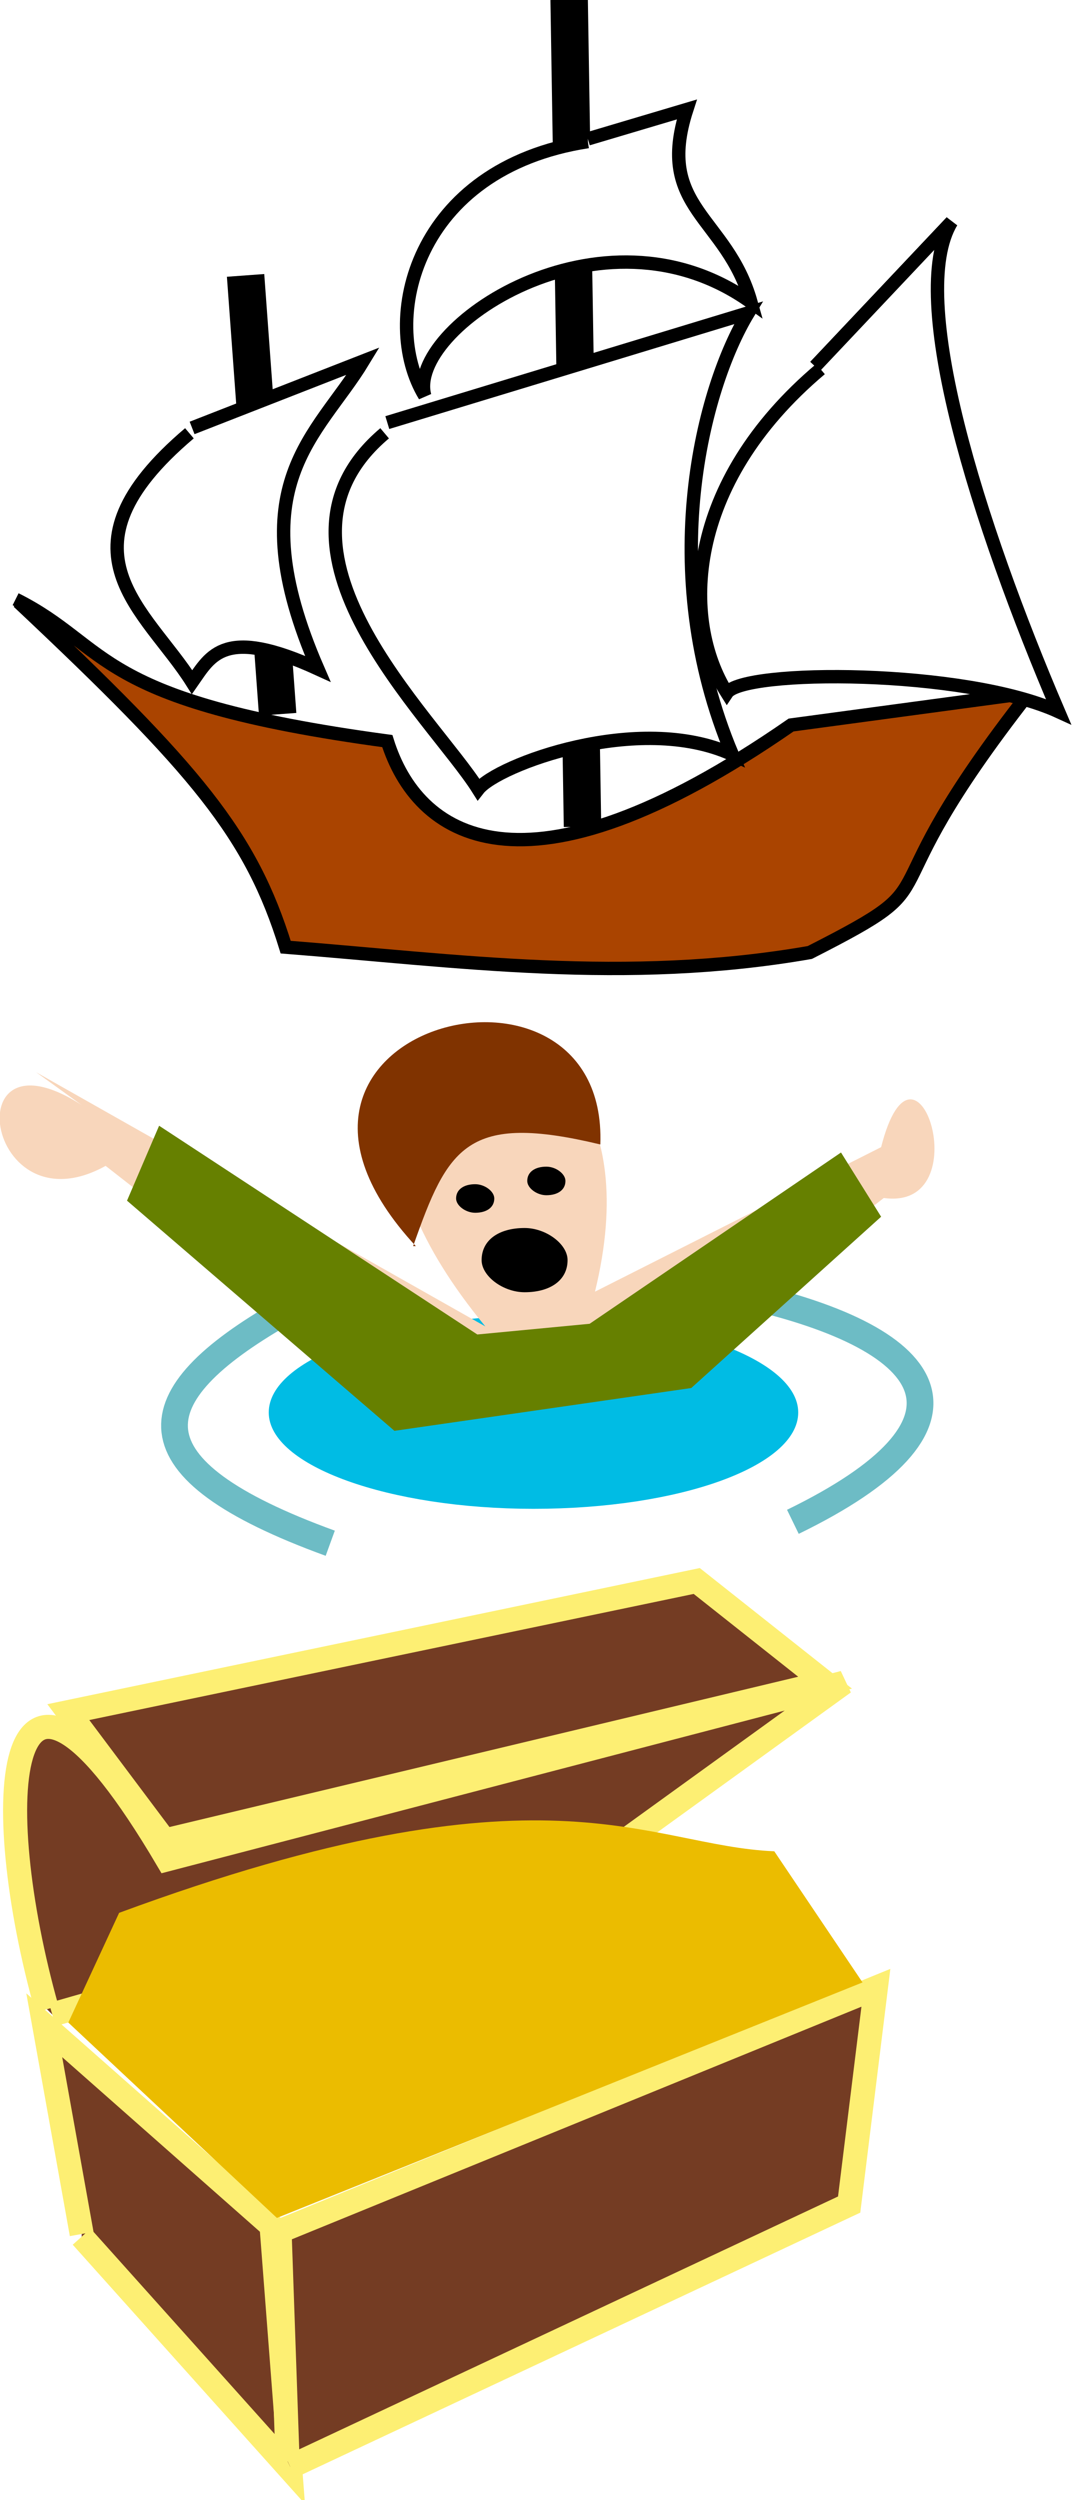 <svg xmlns:svg="http://www.w3.org/2000/svg" xmlns="http://www.w3.org/2000/svg" width="128" height="298" version="1"><style>.s0{fill:#743c23;stroke-width:9;stroke:#fdef73;}.s1{fill:none;stroke-width:10;stroke:#6dbcc5;}.s2{fill:#000;}.s3{fill:none;stroke-width:14;stroke:#000;}.s4{fill:#fff;stroke-width:5;stroke:#000;}</style><defs><linearGradient><stop offset="0" style="stop-color:#fdee73;stop-opacity:1"/><stop offset="1" style="stop-color:#b8aa37;stop-opacity:1"/></linearGradient></defs><g transform="translate(0.481,-3.254)"><g transform="matrix(0.319,0,0,0.319,-0.172,190.407)"><g transform="translate(-184.422,-349.958)"/><g transform="translate(-184.422,-349.958)"><path d="m214 598-14-78 85 75 7 91-78-87" class="s0"/><path d="m291 683-3-86 223-91-10 81-209 98M201 514" class="s0"/><path d="m201 514c-22-78-17-161 45-56l253-66-90 65-206 59" class="s0"/><path d="M245 451 209 403 444 354 492 392 245 451" class="s0"/><path d="m209 519 19-41C388 419 425 453 473 455l33 49-219 88" style="fill-opacity:1;fill:#ebbc00"/></g></g><g transform="matrix(0.319,0,0,0.319,-0.641,123.717)"><g transform="translate(-112.049,-396.785)"><image width="450" height="319" x="56" y="376"/></g><path transform="translate(0,-51.858)" d="m299 202c0 20-44 36-99 36-54 0-99-16-99-36 0-20 44-36 99-36 54 0 99 16 99 36z" fill="#00bce4"/><path d="m106 113c-54 31-59 58 18 86M278 106" class="s1"/><path d="m278 106c76 17 93 49 19 85" class="s1"/><path d="m14 23 168 95C79-7 257-34 223 105L330 51C343 0 367 75 331 70L246 136 145 140 40 58C-7 84-18-4 39 41" fill="#f8d6bb"/><path transform="matrix(0.714,0,0,0.667,-32.429,-245.973)" d="m305 474c0 5-4 8-10 8-5 0-10-4-10-8 0-5 4-8 10-8 5 0 10 4 10 8z" fill="#000"/><path d="M155 88C168 51 175 38 225 50 228-32 80 6 156 88" fill="#803300"/><path d="m48 71 100 86 111-16 71-64-15-24-94 64-42 4L60 43" fill="#668000"/><path transform="matrix(0.714,0,0,0.667,-5.818,-252.527)" d="m305 474c0 5-4 8-10 8-5 0-10-4-10-8 0-5 4-8 10-8 5 0 10 4 10 8zM305 474" fill="#000"/><path transform="matrix(1.607,0,0,1.5,-277.388,-617.786)" d="m305 474c0 5-4 8-10 8-5 0-10-4-10-8 0-5 4-8 10-8 5 0 10 4 10 8z" fill="#000"/></g><g transform="matrix(0.319,0,0,0.319,0.551,1.091)"><g transform="translate(-157.4,-173.319)"><image width="440" height="440" x="143" y="155"/></g><g transform="translate(-157.4,-173.319)"><path d="m246 283 12 164" class="s3"/><path d="m367 180 5 309" class="s3"/><path d="m160 404c36 18 28 38 139 53 11 35 50 64 151-6l89-12c-65 83-25 68-82 97-69 12-132 3-196-2-13-42-33-66-100-129" style="fill:#a40;stroke-width:5;stroke:#000"/><path d="m226 340 64-25c-17 28-47 46-17 115-35-16-40-5-47 5-17-27-53-49-1-93M459 317l51-54" class="s4"/><path d="m459 317 51-54c-17 28 10 113 40 183-35-16-118-16-124-7-17-27-16-78 35-121" class="s4"/><path d="m299 338 135-41c-17 28-35 96-6 165-35-16-88 4-95 13-17-27-86-90-35-133" class="s4"/><path d="m374 232 37-11c-12 37 15 40 24 72-56-40-129 10-122 35-17-28-4-85 61-95" class="s4"/></g></g></g></svg>